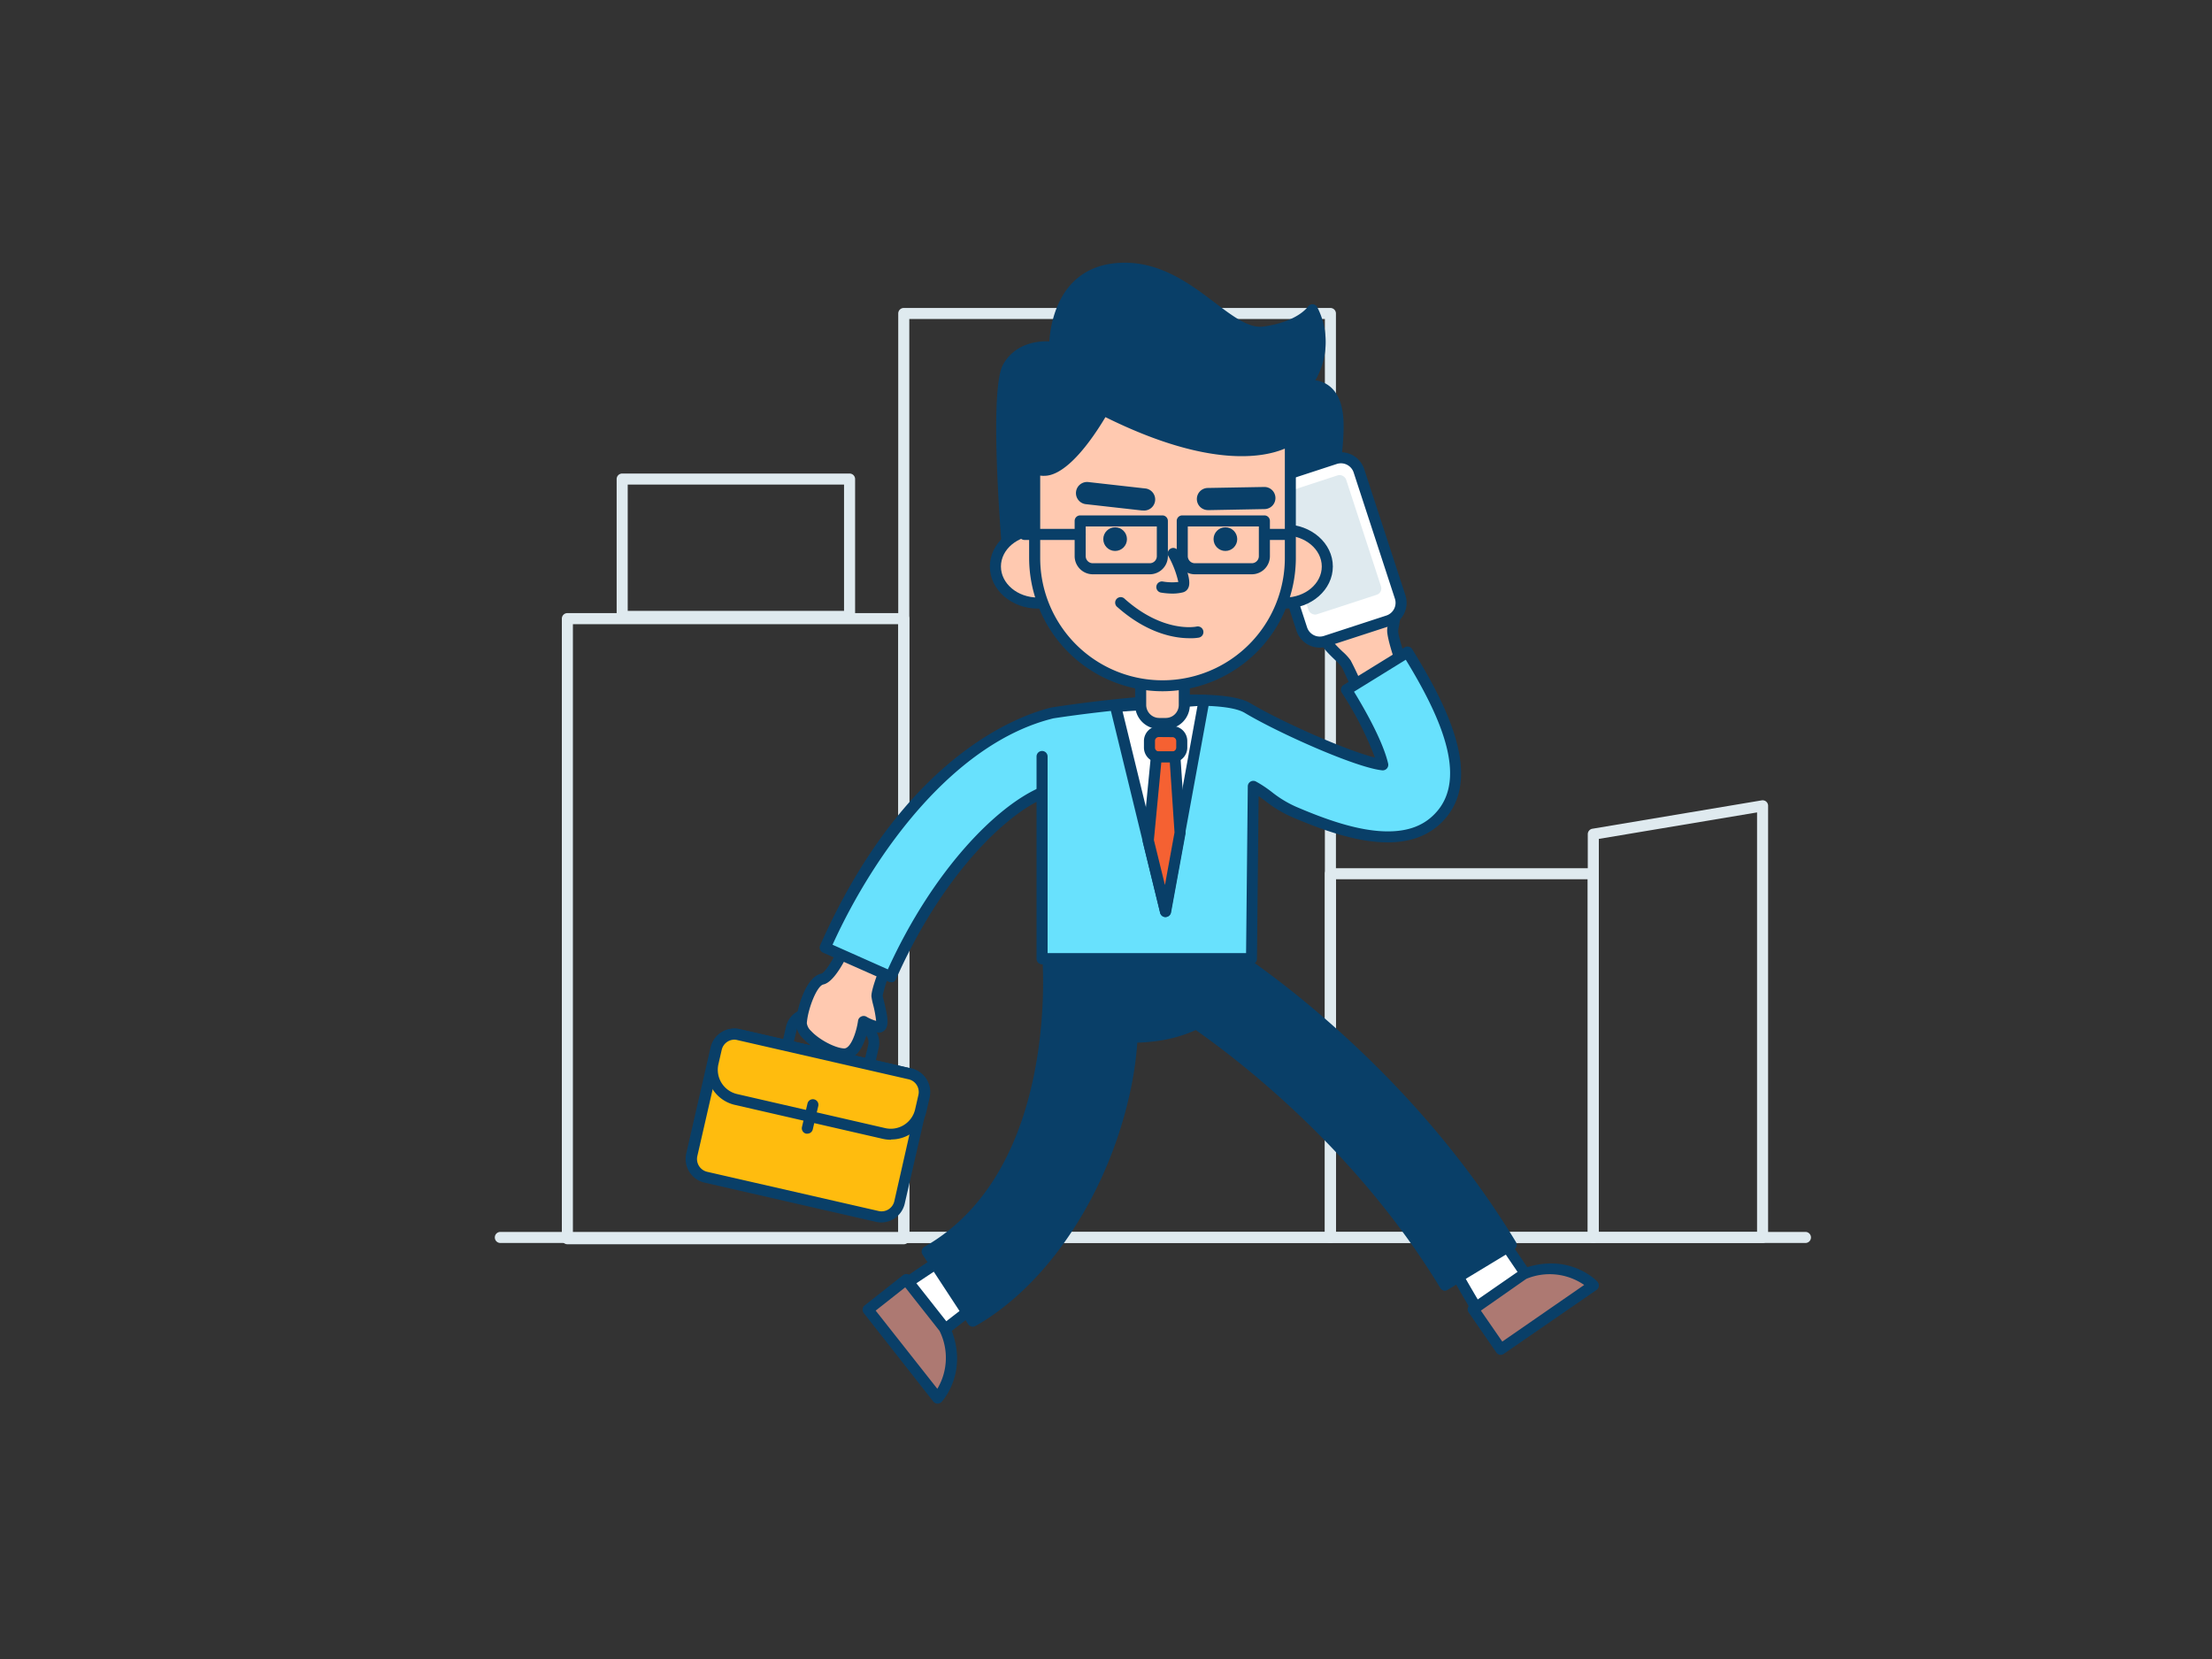 <svg xmlns="http://www.w3.org/2000/svg" viewBox="0 0 400 300"><rect x="0" y="0" width="400" height="300" fill="#333333" stroke="none"/><g id="_05_businessman_outline" data-name="#05_businessman_outline"><path d="M240.58,224.77H163.43a1,1,0,0,1-1-1V56.69a1,1,0,0,1,1-1h77.15a1,1,0,0,1,1,1V223.77A1,1,0,0,1,240.58,224.77Zm-76.15-2h75.15V57.69H164.43Z" fill="#dfeaef"/><path d="M288.12,224.77H240.58a1,1,0,0,1-1-1V158a1,1,0,0,1,1-1h47.54a1,1,0,0,1,1,1v65.8A1,1,0,0,1,288.12,224.77Zm-46.54-2h45.54V159H241.58Z" fill="#dfeaef"/><path d="M318.73,224.77H288.12a1,1,0,0,1-1-1V150.86a1,1,0,0,1,.84-1l30.61-5.13a1,1,0,0,1,.81.22,1,1,0,0,1,.35.77v78A1,1,0,0,1,318.73,224.77Zm-29.61-2h28.61V146.91l-28.61,4.79Z" fill="#dfeaef"/><path d="M163.43,225H102.6a1,1,0,0,1-1-1V111.87a1,1,0,0,1,1-1h60.83a1,1,0,0,1,1,1V224A1,1,0,0,1,163.43,225Zm-59.83-2h58.83V112.87H103.6Z" fill="#dfeaef"/><path d="M326.43,224.77H90.48a1,1,0,1,1,0-2h236a1,1,0,0,1,0,2Z" fill="#dfeaef"/><path d="M262.37,228.28c.09.71,5,8.92,5,8.92l9.33-5.62-5.3-7.81Z" fill="#fff"/><path d="M267.37,238.2a1,1,0,0,1-.24,0,1,1,0,0,1-.62-.46c-5-8.38-5.1-9.07-5.13-9.29a1,1,0,0,1,.54-1l9-4.52a1,1,0,0,1,1.27.34l5.3,7.81a1,1,0,0,1,.15.77,1,1,0,0,1-.46.64l-9.32,5.62A1,1,0,0,1,267.37,238.2Zm-3.7-9.45c.7,1.35,2.38,4.26,4.05,7.07l7.56-4.55-4.22-6.22Zm-1.3-.47h0Z" fill="#093f68"/><path d="M266.4,236.71l5,7.24,16.72-11.55s-4.75-5-12.55-2Z" fill="#ad7972"/><path d="M271.4,245a1,1,0,0,1-.82-.43l-5-7.24a1,1,0,0,1,.25-1.39l9.18-6.35.21-.11c8.32-3.13,13.41,2,13.63,2.28a1,1,0,0,1,.27.79,1,1,0,0,1-.43.72L272,244.77A1,1,0,0,1,271.4,245Zm-3.61-8,3.87,5.6,14.81-10.24A11,11,0,0,0,276,231.26Z" fill="#093f68"/><path d="M172,226.85c-.7.14-8.59,5.56-8.59,5.56l6.2,9,7.46-5.78Z" fill="#fff"/><path d="M169.63,242.36h-.15a1,1,0,0,1-.67-.42l-6.2-9a1,1,0,0,1,.26-1.4c8-5.53,8.73-5.66,8.95-5.71a1,1,0,0,1,1.06.48l5.07,8.73a1,1,0,0,1-.25,1.29l-7.46,5.78A1,1,0,0,1,169.63,242.36Zm-4.8-9.7,5,7.26,5.93-4.59-4.15-7.15C170.33,229,167.53,230.82,164.83,232.66Z" fill="#093f68"/><rect x="126.85" y="190.3" width="38.49" height="26.45" rx="3.37" transform="translate(49.18 -27.5) rotate(12.91)" fill="#ffbc0e"/><path d="M159.37,221.06a4,4,0,0,1-1-.12l-31-7.09a4.39,4.39,0,0,1-3.28-5.23l4.41-19.23a4.37,4.37,0,0,1,5.23-3.28l31,7.1a4.38,4.38,0,0,1,3.28,5.23l-4.41,19.23a4.38,4.38,0,0,1-4.25,3.39ZM132.82,188a2.38,2.38,0,0,0-2.31,1.84l-4.41,19.22a2.38,2.38,0,0,0,1.78,2.84l31,7.09h0a2.37,2.37,0,0,0,2.84-1.77L166.08,198a2.37,2.37,0,0,0-.3-1.78,2.34,2.34,0,0,0-1.48-1.05l-31-7.1A2.46,2.46,0,0,0,132.82,188Z" fill="#093f68"/><path d="M157.19,193.5l-.23,0-14.82-3.4a1,1,0,0,1-.62-.44,1,1,0,0,1-.13-.76l.75-3.27a4.19,4.19,0,0,1,5-3.14l8.61,2a4.19,4.19,0,0,1,3.15,5l-.75,3.27A1,1,0,0,1,157.19,193.5Zm-13.63-5.15,12.87,3L157,189a2.19,2.19,0,0,0-1.64-2.62l-8.61-2a2.19,2.19,0,0,0-2.62,1.64Z" fill="#093f68"/><path d="M131.88,190.49h31.76a3.37,3.37,0,0,1,3.37,3.37v2.68a5.5,5.5,0,0,1-5.5,5.5H134a5.5,5.5,0,0,1-5.5-5.5v-2.68a3.37,3.37,0,0,1,3.37-3.37Z" transform="translate(47.6 -28.06) rotate(12.91)" fill="#ffbc0e"/><path d="M161.1,206.1a6.6,6.6,0,0,1-1.46-.16l-26.79-6.15A6.51,6.51,0,0,1,128,192l.6-2.61a4.37,4.37,0,0,1,5.23-3.28l31,7.1a4.38,4.38,0,0,1,3.28,5.23l-.6,2.61a6.5,6.5,0,0,1-6.33,5ZM132.82,188a2.38,2.38,0,0,0-2.31,1.84l-.6,2.61a4.51,4.51,0,0,0,3.38,5.39L160.08,204h0a4.52,4.52,0,0,0,5.4-3.38l.6-2.62a2.37,2.37,0,0,0-.3-1.78,2.34,2.34,0,0,0-1.48-1.05l-31-7.1A2.46,2.46,0,0,0,132.82,188Z" fill="#093f68"/><path d="M146,205l-.23,0a1,1,0,0,1-.75-1.2l1-4.25a1,1,0,0,1,1.2-.75,1,1,0,0,1,.75,1.2l-1,4.25A1,1,0,0,1,146,205Z" fill="#093f68"/><path d="M245.93,125.63s-1.83-4.5-2.53-5.63-4.23-3.52-4-5.35,5.78-13.92,10.28-12.1,2.25,9.81,2.11,11.45,3,9.8,3,9.8Z" fill="#ffc9b0"/><path d="M245.93,126.63A1,1,0,0,1,245,126c-.5-1.23-1.91-4.62-2.45-5.48a9.63,9.63,0,0,0-1.15-1.2c-1.43-1.37-3.21-3.07-2.93-4.83s4-10.17,8.09-12.49a3.94,3.94,0,0,1,3.55-.38c4.58,1.85,3.4,8.56,2.89,11.43-.08.45-.14.8-.16,1-.08.88,1.44,5.54,2.89,9.37a1,1,0,0,1,0,.83,1,1,0,0,1-.68.5l-8.87,1.83Zm2.85-23.26a2.56,2.56,0,0,0-1.23.38c-3.4,1.93-6.92,9.82-7.11,11-.11.74,1.48,2.26,2.34,3.08a9.28,9.28,0,0,1,1.46,1.59,52.65,52.65,0,0,1,2.3,5l6.91-1.42c-1-2.65-2.73-7.67-2.6-9.15,0-.26.09-.67.18-1.2.46-2.59,1.41-8-1.67-9.23A1.66,1.66,0,0,0,248.78,103.37Z" fill="#093f68"/><path d="M261.31,232.41C242.23,201,213.4,183.15,213.11,183l7.27-12c1.3.79,32,19.65,52.9,54.13Z" fill="#093f68"/><path d="M261.31,233.41a1,1,0,0,1-.85-.49c-19-31.26-47.58-48.91-47.87-49.09a1,1,0,0,1-.33-1.37l7.27-12a1,1,0,0,1,1.37-.33c1.3.79,32.19,19.78,53.23,54.47a1,1,0,0,1,.12.75,1,1,0,0,1-.45.62l-12,7.26A1,1,0,0,1,261.31,233.41Zm-46.83-50.75c4.87,3.17,29.78,20.2,47.16,48.37l10.26-6.22c-19.1-31-46-49.1-51.19-52.41Z" fill="#093f68"/><path d="M175.92,238.91l-8.25-12.59c25.1-14.3,21.83-53.33,21.79-53.69l13.87-1.88a60.78,60.78,0,0,1,.48,24.43C200.39,213.41,189.88,231,175.92,238.91Z" fill="#093f68"/><path d="M175.92,239.91a1,1,0,0,1-.84-.45l-8.25-12.59a1,1,0,0,1-.14-.78,1,1,0,0,1,.48-.63c24.6-14,21.33-52.34,21.29-52.72a1,1,0,0,1,.86-1.11l13.88-1.87a1,1,0,0,1,1.12.86l.05.21a61.67,61.67,0,0,1,.42,24.53c-3.6,19.21-14.74,36.65-28.38,44.42A1,1,0,0,1,175.92,239.91Zm-6.84-13.26,7.15,10.92c12.78-7.72,23.17-24.3,26.6-42.58a59.78,59.78,0,0,0-.28-23.12l-12,1.62A87.38,87.38,0,0,1,189,194.44C186,209.42,179.11,220.52,169.08,226.65Z" fill="#093f68"/><path d="M200.59,187.29S217.22,190,223.88,178l-5-8.53H195.25Z" fill="#093f68"/><path d="M204.62,188.56a27.8,27.8,0,0,1-4.19-.28,1,1,0,0,1-.8-.7l-5.34-17.86a1,1,0,0,1,.16-.89,1,1,0,0,1,.8-.4H218.9a1,1,0,0,1,.86.5l5,8.52a1,1,0,0,1,0,1c-2.88,5.21-8,8.57-14.86,9.7A32.66,32.66,0,0,1,204.62,188.56Zm-3.26-2.18c2.94.32,15.68,1.1,21.37-8.42l-4.4-7.53H196.59Z" fill="#093f68"/><path d="M163.86,231.4,157,236.85l12.58,16s4.65-5.06,1.24-12.66Z" fill="#ad7972"/><path d="M169.53,253.82h0a1,1,0,0,1-.75-.37l-12.58-16a1,1,0,0,1,.17-1.4l6.91-5.45a1,1,0,0,1,.74-.21,1.05,1.05,0,0,1,.67.37l6.9,8.76a2.39,2.39,0,0,1,.13.21c3.64,8.11-1.21,13.52-1.42,13.74A1,1,0,0,1,169.53,253.82ZM158.35,237l11.15,14.14a10.94,10.94,0,0,0,.4-10.47l-6.21-7.88Z" fill="#093f68"/><path d="M160.4,174.48s-1.87,4.63-1.78,5.61,1.76,6,.16,5.62a8.76,8.76,0,0,1-2.55-1s-.82,5.95-3.53,5.88-7.93-3.32-7.78-5.63,1.74-7.5,3.79-7.91,5.11-8.09,5.11-8.09Z" fill="#ffc9b0"/><path d="M152.75,191.59h-.08c-2.21-.06-5.63-1.81-7.47-3.82a4,4,0,0,1-1.28-2.88c.15-2.28,1.73-8.25,4.59-8.82.82-.2,2.87-3.7,4.38-7.48a1,1,0,0,1,.68-.6,1,1,0,0,1,.89.2l6.58,5.52a1,1,0,0,1,.29,1.14,30.11,30.11,0,0,0-1.71,5.16c0,.14.13.65.24,1.09.62,2.59,1,4.35.09,5.22a1.44,1.44,0,0,1-1.4.36,11.92,11.92,0,0,1-1.58-.5C156.51,188.17,155.33,191.59,152.75,191.59Zm1.47-21c-1.19,2.77-3.33,7-5.32,7.43-1.19.24-2.82,4.43-3,7a2.31,2.31,0,0,0,.76,1.4c1.44,1.58,4.38,3.12,6,3.17h0c1.18,0,2.21-2.91,2.5-5a1,1,0,0,1,.58-.77,1,1,0,0,1,1,.07,7.45,7.45,0,0,0,1.69.72,19.94,19.94,0,0,0-.56-3,11.26,11.26,0,0,1-.28-1.38c-.09-.94.85-3.56,1.57-5.4Z" fill="#093f68"/><path d="M254.54,117.91l-11.06,6.83c4.64,7.51,6.11,11.58,6.56,13.55-4.39-.45-18.24-6.53-24.45-10.25s-35.26.9-35.26.9c-12.34,3-29.21,15.58-41.11,42.4l11.89,5.27c8.09-18.25,19.54-29.87,27.33-33.26v30h37.88l.32-31.14c2.59,1.34,4,3.14,7.38,4.59,5.39,2.3,11.54,4.51,16.94,4.51a12.33,12.33,0,0,0,9.18-3.44C267.16,140.72,260.84,128.1,254.54,117.91Z" fill="#68e1fd"/><path d="M161.11,177.61a1.15,1.15,0,0,1-.41-.08l-11.88-5.27a1,1,0,0,1-.51-1.32c15.13-34.13,35.81-41.52,41.79-43,1.28-.2,29.55-4.64,36-.78,5.6,3.35,17.26,8.51,22.53,9.83a60.82,60.82,0,0,0-6-11.74,1,1,0,0,1,.33-1.38L254,117.06a1,1,0,0,1,1.37.33c6.49,10.5,13,23.54,5.46,31.2-2.43,2.48-5.76,3.74-9.89,3.74-5.83,0-12.32-2.45-17.33-4.59a21.63,21.63,0,0,1-4.7-2.82c-.44-.33-.86-.64-1.31-.94l-.3,29.4a1,1,0,0,1-1,1H188.44a1,1,0,0,1-1-1V145c-7.52,4-17.9,15.1-25.42,32.07a1,1,0,0,1-.55.53A1.13,1.13,0,0,1,161.11,177.61Zm-10.56-6.77,10,4.45c8.2-18,19.63-29.46,27.44-32.86a1,1,0,0,1,1,.08,1,1,0,0,1,.45.84v29h35.89l.31-30.16a1,1,0,0,1,1.47-.87,21.35,21.35,0,0,1,3,2,20.16,20.16,0,0,0,4.31,2.59c4.83,2.06,11.07,4.43,16.54,4.43,3.62,0,6.39-1,8.46-3.14,6.36-6.48.72-18.18-5.21-27.9l-9.36,5.78c4.21,6.92,5.68,10.88,6.17,13a1,1,0,0,1-.23.89,1,1,0,0,1-.85.33c-4.83-.5-18.92-6.83-24.87-10.4-4.84-2.89-26.6-.23-34.58,1C172.8,134.23,158.34,153.71,150.55,170.84Z" fill="#093f68"/><polygon points="217.75 126.62 210.79 164.83 201.72 127.76 217.75 126.62" fill="#fff"/><path d="M210.79,165.83a1,1,0,0,1-1-.76L200.75,128a1,1,0,0,1,.9-1.24l16-1.14a1.05,1.05,0,0,1,.82.33,1,1,0,0,1,.23.85l-7,38.21a1,1,0,0,1-1,.82ZM203,128.67,210.65,160l5.89-32.33Z" fill="#093f68"/><path d="M206.27,122.94h7.89a0,0,0,0,1,0,0v4.54a3.35,3.35,0,0,1-3.35,3.35h-1.19a3.35,3.35,0,0,1-3.35-3.35v-4.54A0,0,0,0,1,206.27,122.94Z" fill="#ffc9b0"/><path d="M210.81,131.83h-1.19a4.35,4.35,0,0,1-4.35-4.35v-4.54a1,1,0,0,1,1-1h7.89a1,1,0,0,1,1,1v4.54A4.35,4.35,0,0,1,210.81,131.83Zm-3.54-7.89v3.54a2.36,2.36,0,0,0,2.35,2.35h1.19a2.35,2.35,0,0,0,2.35-2.35v-3.54Z" fill="#093f68"/><path d="M182.45,102.44s-2.8-31.29-.19-36,8.45-3.56,8.45-3.56-.43-13.67,11.8-14.33S221.77,61,228.62,60s8.67-4,8.67-4a12.56,12.56,0,0,1-1.46,13.85s5.39-1.58,6,5.6-3.64,26.24-3.64,26.24l-4.89-.86Z" fill="#093f68"/><path d="M182.45,103.44a1,1,0,0,1-1-.91c-.29-3.23-2.74-31.74-.07-36.59,2-3.62,5.87-4.35,8.37-4.2.23-3.48,1.84-13.63,12.71-14.21,7.22-.38,12.73,3.8,17.17,7.16,3.35,2.54,6.25,4.73,8.85,4.36,6.21-.89,7.94-3.52,8-3.54a1,1,0,0,1,.85-.49h0a1,1,0,0,1,.86.5,13.76,13.76,0,0,1-.34,13.25,5.17,5.17,0,0,1,2.28.85c1.59,1.08,2.52,3,2.77,5.76.65,7.25-3.49,25.76-3.66,26.55a1,1,0,0,1-1.15.76l-4.79-.84-50.79,1.59Zm6.63-39.71a6.48,6.48,0,0,0-5.94,3.17c-1.76,3.2-.86,22,.22,34.51l49.95-1.56a.68.68,0,0,1,.2,0l4,.69c.84-3.9,4-19,3.41-25-.19-2.11-.82-3.55-1.88-4.28a3.8,3.8,0,0,0-2.89-.45,1,1,0,0,1-1.1-.42,1,1,0,0,1,.05-1.17A11.4,11.4,0,0,0,237,57.79c-1.28,1.09-3.77,2.6-8.23,3.24-3.43.49-6.64-1.93-10.35-4.74C214,53,209,49.19,202.56,49.53c-11.09.59-10.87,12.78-10.85,13.3a1,1,0,0,1-.36.8,1,1,0,0,1-.84.21A8.91,8.91,0,0,0,189.08,63.73Z" fill="#093f68"/><rect x="231.22" y="84.03" width="18.71" height="30.84" rx="3.43" transform="translate(-18.99 79.62) rotate(-18.09)" fill="#fff"/><path d="M238.67,117.11a4.43,4.43,0,0,1-4.21-3L227,91.26a4.43,4.43,0,0,1,2.83-5.58L241.11,82a4.42,4.42,0,0,1,5.58,2.83l7.45,22.8a4.42,4.42,0,0,1-2.83,5.58h0L240,116.89A4.36,4.36,0,0,1,238.67,117.11Zm3.81-33.33a2.5,2.5,0,0,0-.75.12l-11.26,3.68a2.43,2.43,0,0,0-1.56,3.06l7.45,22.8a2.42,2.42,0,0,0,3.06,1.55l11.27-3.68a2.42,2.42,0,0,0,1.55-3.06l-7.45-22.79A2.42,2.42,0,0,0,242.48,83.78ZM251,112.26h0Z" fill="#093f68"/><rect x="233.13" y="87.16" width="13.79" height="22.72" rx="1.2" transform="translate(-18.73 79.4) rotate(-18.09)" fill="#dfeaef"/><ellipse cx="187.67" cy="102.44" rx="7.67" ry="6.61" fill="#ffc9b0"/><path d="M187.67,110.05c-4.78,0-8.67-3.42-8.67-7.61s3.89-7.61,8.67-7.61,8.66,3.42,8.66,7.61S192.44,110.05,187.67,110.05Zm0-13.22c-3.68,0-6.67,2.52-6.67,5.61s3,5.61,6.67,5.61,6.66-2.52,6.66-5.61S191.34,96.83,187.67,96.83Z" fill="#093f68"/><ellipse cx="232.36" cy="102.44" rx="7.67" ry="6.61" fill="#ffc9b0"/><path d="M232.36,110.05c-4.78,0-8.67-3.42-8.67-7.61s3.89-7.61,8.67-7.61,8.66,3.42,8.66,7.61S237.14,110.05,232.36,110.05Zm0-13.22c-3.68,0-6.67,2.52-6.67,5.61s3,5.61,6.67,5.61,6.66-2.52,6.66-5.61S236,96.83,232.36,96.83Z" fill="#093f68"/><path d="M210.22,124h0a23.12,23.12,0,0,1-23.12-23.12V84.06c1.35,2.22,5.84,1.34,12.41-9.94,24.63,12.47,33.83,5.32,33.83,5.32v21.41A23.12,23.12,0,0,1,210.22,124Z" fill="#ffc9b0"/><path d="M210.22,125a24.15,24.15,0,0,1-24.12-24.12V84.06a1,1,0,0,1,1.85-.52,1,1,0,0,0,.92.5h0c1.8,0,5.3-2.77,9.77-10.43a1,1,0,0,1,1.31-.39c23.61,12,32.68,5.49,32.77,5.43a1,1,0,0,1,1.61.79v21.41A24.15,24.15,0,0,1,210.22,125ZM188.1,86v14.9a22.12,22.12,0,0,0,44.24,0V81.12c-3.61,1.54-13.48,3.71-32.44-5.69-4.1,6.82-8,10.58-11,10.61A4,4,0,0,1,188.1,86Z" fill="#093f68"/><circle cx="201.65" cy="97.49" r="2.14" fill="#093f68"/><circle cx="221.59" cy="97.49" r="2.14" fill="#093f68"/><path d="M212.09,107.34a13.52,13.52,0,0,1-2.15-.18,1,1,0,1,1,.35-2,10,10,0,0,0,2.79.08,17.33,17.33,0,0,0-1.77-4.63,1,1,0,1,1,1.77-.92c1,1.84,2.47,5.14,1.82,6.58a1.48,1.48,0,0,1-1,.85A8,8,0,0,1,212.09,107.34Z" fill="#093f68"/><path d="M206.73,92.31l-.23,0-10.14-1.14a2,2,0,1,1,.44-4L207,88.32a2,2,0,0,1-.22,4Z" fill="#093f68"/><path d="M218.43,92.24a2,2,0,0,1,0-4l10.21-.18a2,2,0,0,1,2,2,2,2,0,0,1-2,2l-10.21.19Z" fill="#093f68"/><path d="M207.91,103.85H197.62a3.29,3.29,0,0,1-3.29-3.28V94.2a1,1,0,0,1,1-1h14.86a1,1,0,0,1,1,1v6.37A3.28,3.28,0,0,1,207.91,103.85ZM196.33,95.2v5.37a1.28,1.28,0,0,0,1.29,1.28h10.29a1.28,1.28,0,0,0,1.28-1.28V95.2Z" fill="#093f68"/><path d="M226.36,103.85H216.07a3.28,3.28,0,0,1-3.28-3.28V94.2a1,1,0,0,1,1-1h14.85a1,1,0,0,1,1,1v6.37A3.28,3.28,0,0,1,226.36,103.85ZM214.79,95.2v5.37a1.28,1.28,0,0,0,1.28,1.28h10.29a1.28,1.28,0,0,0,1.28-1.28V95.2Z" fill="#093f68"/><path d="M215.07,115.41c-2.53,0-7.5-.75-13-5.62a1,1,0,1,1,1.32-1.49c6.92,6.15,12.74,5.06,13,5a1,1,0,1,1,.41,2A8.44,8.44,0,0,1,215.07,115.41Z" fill="#093f68"/><path d="M195.33,97.64H185.26a1,1,0,0,1,0-2h10.07a1,1,0,0,1,0,2Z" fill="#093f68"/><path d="M232.36,97.64h-3.67a1,1,0,0,1,0-2h3.67a1,1,0,0,1,0,2Z" fill="#093f68"/><rect x="207.86" y="132.28" width="5.85" height="4.6" rx="1.7" fill="#f56132"/><path d="M212,137.88h-2.45a2.7,2.7,0,0,1-2.69-2.7V134a2.7,2.7,0,0,1,2.69-2.7H212a2.7,2.7,0,0,1,2.7,2.7v1.2A2.7,2.7,0,0,1,212,137.88Zm-2.45-4.6a.69.69,0,0,0-.69.7v1.2a.69.69,0,0,0,.69.7H212a.7.7,0,0,0,.7-.7V134a.7.7,0,0,0-.7-.7Z" fill="#093f68"/><polygon points="213.39 150.58 210.79 164.83 207.65 151.97 209.11 136.88 212.46 136.88 213.39 150.58" fill="#f56132"/><path d="M210.79,165.83a1,1,0,0,1-1-.76l-3.15-12.86a1.3,1.3,0,0,1,0-.34l1.47-15.09a1,1,0,0,1,1-.9h3.35a1,1,0,0,1,1,.93l.92,13.71a1,1,0,0,1,0,.24L211.77,165a1,1,0,0,1-1,.82Zm-2.13-13.93,2,8.14,1.73-9.51-.85-12.65H210Z" fill="#093f68"/><path d="M188.44,144.35a1,1,0,0,1-1-1V136.8a1,1,0,0,1,2,0v6.55A1,1,0,0,1,188.44,144.35Z" fill="#093f68"/><path d="M153.63,112.46H112.51a1,1,0,0,1-1-1V86.63a1,1,0,0,1,1-1h41.12a1,1,0,0,1,1,1v24.83A1,1,0,0,1,153.63,112.46Zm-40.12-2h39.12V87.63H113.51Z" fill="#dfeaef"/></g></svg>